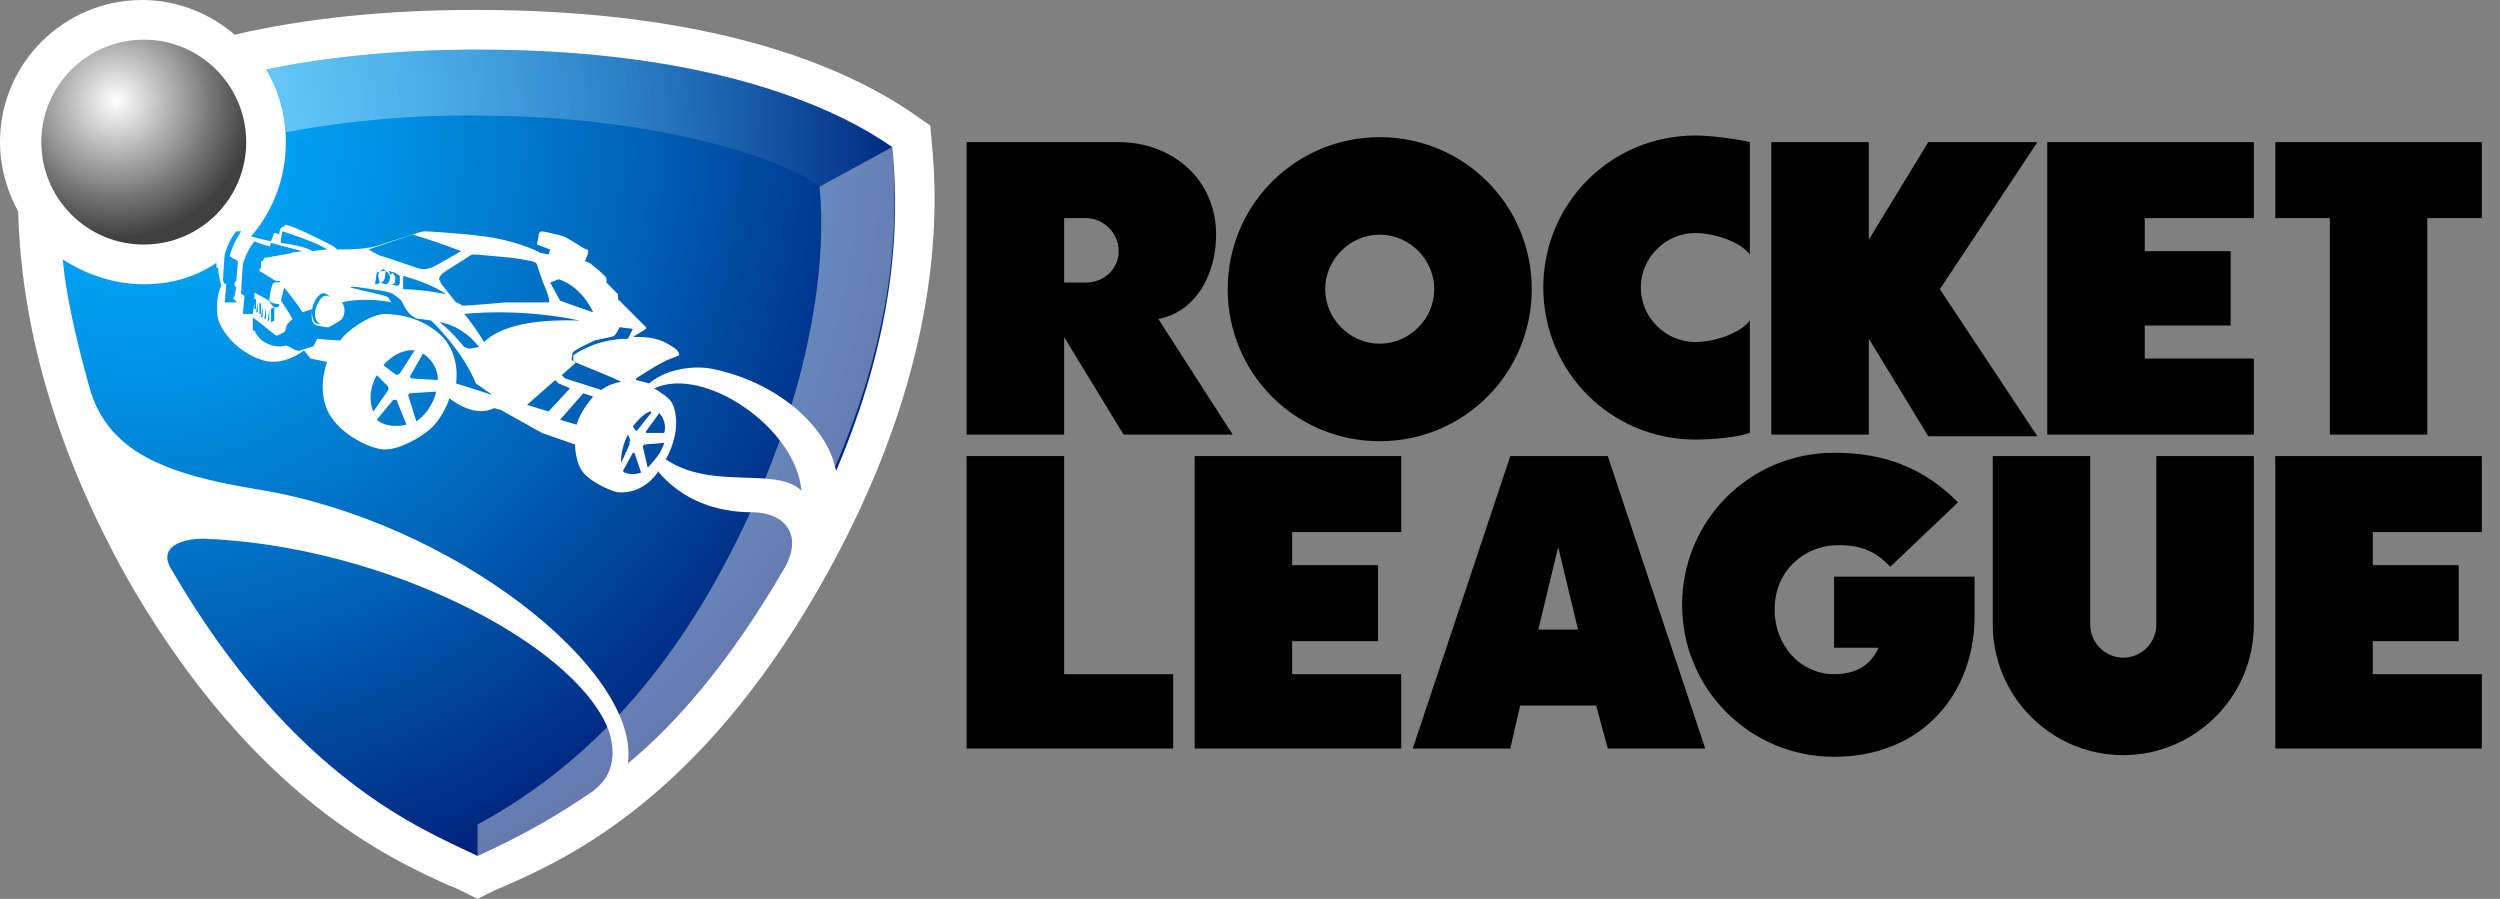 <svg width="89" height="32" viewBox="0 0 89 32" fill="none" xmlns="http://www.w3.org/2000/svg">
<rect x="0" y="0" width="89" height="32" fill="#808080" stroke="none"/>
<g clip-path="url(#clip0_314_6290)">
<path d="M15.646 11.472C15.646 11.472 16.411 11.53 17.058 12.354L16.705 12.413L16.529 12.354C16.529 12.354 15.999 11.707 15.646 11.472ZM14.47 15.119L14.117 14.236H13.999L13.411 14.942C13.823 15.295 14.47 15.119 14.47 15.119ZM19.881 9.942L19.587 10.06L19.94 10.707L21.117 11.119C20.646 10.119 19.881 9.942 19.881 9.942ZM16.529 11.177C16.881 11.589 17.234 12.177 17.234 12.177C17.823 11.589 19.058 11.354 20.646 11.413C18.411 10.942 16.529 11.177 16.529 11.177ZM14.352 10.295C14.352 10.295 14.999 10.295 15.881 10.472C15.293 10.06 14.352 9.824 14.352 9.824V10.295ZM19.764 13.53L18.764 14.413L19.529 14.648L20.293 13.824L19.881 13.648L19.764 13.53ZM13.117 8.883C13.117 8.883 13.528 9.119 13.587 9.119C13.646 9.119 14.47 9.413 14.823 9.53C15.117 9.648 15.293 9.53 15.352 9.53C15.411 9.53 16.411 8.942 16.411 8.942C15.528 8.589 14.705 8.354 14.705 8.354C14.646 8.354 13.117 8.883 13.117 8.883ZM19.117 9.413C19.058 9.295 18.94 9.295 18.234 9.177C17.587 9.119 16.999 9.06 16.881 9.06C16.764 9.06 16.705 9.119 16.705 9.119C16.705 9.119 16.352 9.354 16.058 9.53C15.764 9.707 15.705 9.766 15.646 9.883C15.587 9.942 15.764 10.177 15.764 10.177L16.234 10.766C16.293 10.766 16.47 10.883 16.47 10.883C16.47 10.883 17.411 10.824 17.999 10.766H19.529C19.587 10.766 19.529 10.53 19.411 10.236C19.293 10.001 19.117 9.413 19.117 9.413ZM13.528 10.06C13.528 10.06 13.587 10.06 13.705 10.119C13.823 10.119 13.881 10.001 13.881 9.883C13.881 9.707 13.705 9.648 13.705 9.648H13.587L13.411 9.707L13.352 10.119H13.411L13.528 10.06C13.47 9.942 13.47 9.883 13.47 9.766C13.47 9.707 13.587 9.589 13.646 9.589C13.646 9.589 13.764 9.589 13.705 9.824C13.705 10.06 13.528 10.06 13.528 10.06ZM23.47 14.707L22.999 15.354V15.413H23.646C23.764 15.001 23.47 14.707 23.47 14.707ZM11.705 11.648H11.587L11.293 11.589C10.999 11.53 11.117 11.001 11.117 11.001L10.764 11.119C10.646 10.883 10.117 10.236 10.117 10.236L9.999 10.707C10.058 10.766 10.352 11.236 10.411 11.354L10.234 11.53C10.234 11.53 10.176 11.648 10.176 11.707C10.176 11.766 10.117 11.824 10.117 11.824L9.881 11.942H9.823L8.999 11.295V11.766H9.058C9.117 11.883 9.234 12.119 9.528 12.236C9.764 12.354 10.058 12.354 10.176 12.295C10.293 12.354 10.352 12.354 10.411 12.413C10.646 12.53 10.705 12.472 10.705 12.472L11.058 12.354H11.117L11.175 12.295L11.293 12.06C11.293 12.06 11.881 12.119 12.117 12.119C12.352 11.766 13.117 11.236 13.646 11.177C14.176 11.177 15.058 11.295 15.764 12.001C16.411 12.707 16.234 13.648 16.234 13.648L17.529 14.06L16.94 13.648C16.47 12.472 15.352 11.413 15.352 11.413C15.352 11.413 15.058 11.354 14.881 11.354C14.705 11.295 14.587 11.177 14.587 11.177C14.587 11.177 14.528 11.119 14.411 10.942L14.293 10.707C14.293 10.707 14.176 10.589 13.999 10.472C13.823 10.354 13.176 10.295 12.823 10.236C12.47 10.177 12.47 10.236 12.47 10.236C13.47 10.472 13.764 10.53 13.823 10.589C13.823 10.589 13.881 10.707 13.94 10.766C13.117 10.589 12.352 10.707 12.176 10.766C12.293 10.942 12.293 11.177 12.176 11.354C12.058 11.472 11.705 11.648 11.705 11.648ZM22.881 15.883L23.058 16.648C23.058 16.648 23.234 16.471 23.411 16.236C23.587 16.001 23.646 15.766 23.646 15.766L22.94 15.824L22.881 15.883ZM8.705 10.53L8.646 11.177H8.999L9.058 10.766V11.001H9.117V10.648H9.058V10.413L9.587 10.707L9.646 10.824L9.764 10.942H9.881L9.94 10.883V10.824C9.587 10.824 9.587 10.648 9.587 10.648C9.587 10.648 9.646 10.236 9.705 10.119C9.764 10.001 9.999 10.06 9.999 10.06L9.94 10.001H9.823C9.705 9.942 9.352 9.707 9.234 9.648V9.589L9.293 9.53V9.295H9.352C9.352 9.236 9.411 9.236 9.411 9.177C9.528 9.177 10.411 9.001 10.411 9.001L9.587 8.824V8.766C9.352 8.707 9.176 8.648 9.058 8.589C8.764 8.942 8.646 9.413 8.646 9.413C8.646 9.413 8.587 10.236 8.587 10.354C8.528 10.472 8.705 10.53 8.705 10.53ZM22.529 15.177L22.646 15.354L22.705 15.295L23.175 14.707V14.648C22.94 14.648 22.529 15.177 22.529 15.177ZM21.117 14.119L20.764 14.001L19.94 14.942L20.529 15.119C20.646 14.648 21.117 14.119 21.117 14.119ZM22.352 15.472C22.058 16.06 22.117 16.471 22.117 16.471L22.411 15.824V15.707C22.47 15.707 22.411 15.589 22.352 15.472ZM22.058 11.648C22.058 11.648 21.94 11.883 21.881 11.942C21.823 12.001 21.411 12.06 21.175 12.119C20.94 12.236 20.529 12.413 20.411 12.53C20.352 12.589 20.352 12.766 20.352 12.824C20.352 12.824 20.47 12.883 20.529 12.883L19.999 13.354L20.117 13.472L21.411 13.883C21.705 13.648 22.117 13.589 22.117 13.589C21.881 13.472 20.881 13.06 20.587 12.942C20.587 12.942 20.411 12.883 20.411 12.824V12.648C20.411 12.648 21.175 12.06 22.352 12.06L22.529 11.707L22.058 11.648ZM22.823 16.824L22.587 16.119H22.529L22.176 16.766L22.234 16.824C22.529 16.942 22.823 16.824 22.823 16.824ZM13.94 10.119L14.117 10.177C14.117 10.177 14.234 10.177 14.234 10.06V9.824L14.058 9.707L13.823 9.648C13.881 9.707 13.881 9.766 13.881 9.766H13.94C13.94 9.707 13.999 9.707 13.999 9.766C13.999 9.766 14.117 9.824 14.058 10.001C14.117 10.06 13.999 10.119 13.94 10.119ZM13.411 13.354C12.999 14.119 13.293 14.648 13.293 14.648L13.823 13.883V13.766L13.411 13.354ZM9.587 8.824L10.293 9.001C10.352 9.001 10.764 8.942 10.764 8.942L9.646 8.648L9.587 8.824ZM9.999 8.648C10.94 8.766 11.117 8.942 11.117 8.942C11.117 8.942 11.47 8.883 11.646 8.883C11.352 8.648 10.058 8.236 10.058 8.236C10.058 8.236 9.999 8.413 9.999 8.648ZM11.411 10.472C11.234 10.589 11.058 10.942 11.117 11.236C11.176 11.53 11.234 11.53 11.411 11.53C11.117 11.413 11.176 10.942 11.411 10.648C11.587 10.413 11.764 10.589 11.764 10.589C11.764 10.589 11.587 10.354 11.411 10.472ZM7.234 19.177C6.47 19.177 5.587 19.471 6.117 20.295C10.47 27.766 15.058 29.53 16.999 30.471C17.881 30.06 19.293 29.413 20.999 28.236C21.999 27.589 21.881 26.589 21.646 25.942C20.411 22.883 13.646 19.413 7.234 19.177ZM31.764 5.236C29.999 4.001 25.646 1.766 16.999 1.766C13.999 1.766 11.47 2.06 9.47 2.472C9.94 3.236 10.176 4.119 10.176 5.06C10.176 6.354 9.705 7.53 8.94 8.413C9.117 8.472 9.352 8.53 9.646 8.589L9.764 8.295C9.764 8.295 9.881 8.295 9.94 8.354C9.94 8.06 10.117 8.06 10.117 8.06C10.117 8.06 10.117 8.001 10.176 8.001C10.47 8.06 11.293 8.472 11.646 8.648C11.999 8.824 11.999 8.883 11.999 8.883C11.999 8.883 12.823 8.883 13.058 8.824C13.293 8.824 13.705 8.648 14.293 8.472C14.881 8.295 14.999 8.236 15.117 8.236C15.234 8.236 16.293 8.295 17.234 8.413C18.176 8.53 19.058 8.883 19.234 9.001L19.529 9.06L19.587 8.883L19.117 8.707C19.117 8.707 19.176 8.413 19.176 8.354C19.176 8.295 19.234 8.236 19.293 8.236C19.352 8.236 19.881 8.354 20.058 8.413C20.234 8.472 20.823 8.883 20.881 8.883C20.94 8.883 20.94 8.942 20.94 8.942C20.94 9.06 20.823 9.295 20.823 9.295C20.823 9.295 20.999 9.354 21.058 9.413C21.117 9.472 21.293 9.589 21.47 9.766C21.646 9.883 21.587 10.06 21.587 10.06L21.999 10.472V10.648L22.999 11.648V11.707L22.529 12.001C22.529 12.001 23.176 11.942 23.646 12.177C24.117 12.413 24.176 12.53 24.176 12.648C24.058 12.707 23.881 12.766 23.881 12.766C23.529 12.883 22.646 13.472 22.646 13.472V13.53L23.117 13.648C23.646 13.177 24.587 13.001 25.293 13.119C27.705 13.589 29.352 15.177 29.705 16.53C29.705 16.589 29.764 16.707 29.764 16.766C32.176 11.119 31.94 7.06 31.764 5.236ZM23.293 13.824C23.352 13.883 23.411 13.883 23.47 13.942C23.823 14.177 23.999 14.295 24.058 14.824C24.117 15.236 23.999 15.824 23.705 16.354C25.352 17.471 27.646 16.589 28.529 17.471C28.352 15.236 25.058 13.001 23.293 13.824ZM9.764 10.942L9.646 11.001V11.472L9.764 11.413V10.942ZM26.764 18.236C25.529 18.236 24.293 17.824 23.411 16.766V16.824C22.881 17.53 22.293 17.53 22.058 17.53C21.823 17.53 21.058 17.177 20.764 16.824C20.47 16.471 20.47 15.824 20.47 15.824L19.293 15.413L17.823 14.589L17.587 14.53C17.117 14.766 16.529 14.589 15.999 14.177C15.94 14.413 15.646 15.001 15.293 15.295C14.94 15.589 14.234 16.001 13.705 16.001C13.176 16.001 11.999 15.413 11.646 14.589C11.293 13.766 11.646 12.883 11.646 12.883L11.058 12.766L10.823 12.472C10.823 12.472 10.117 13.06 9.352 12.824C8.587 12.589 7.94 11.942 7.764 11.354C7.646 10.766 7.823 10.236 7.881 10.177C7.764 9.766 7.764 9.53 7.764 9.53H7.705V9.354C6.94 9.883 6.058 10.119 5.117 10.119C4.058 10.119 3.058 9.766 2.234 9.236C2.352 10.53 2.705 12.06 3.176 13.766C3.823 16.119 5.94 16.883 9.117 17.413C16.117 18.53 22.823 23.883 22.352 27.177C24.117 25.707 25.999 23.53 27.881 20.295C28.646 19.06 27.94 18.236 26.764 18.236ZM8.058 10.119L7.999 10.766H8.411V10.707H8.352V10.648H8.293L8.352 10.53L8.411 10.236L8.352 10.177V10.06L8.411 10.001L8.47 9.295L8.176 9.119C8.293 8.648 8.587 8.236 8.587 8.236H8.411C8.117 8.589 7.999 9.06 7.999 9.06C7.999 9.06 7.94 9.824 7.94 9.942C7.94 10.119 8.058 10.119 8.058 10.119ZM14.528 14.06L14.823 15.001C15.411 14.589 15.528 13.942 15.528 13.942L14.587 14.001L14.528 14.06ZM15.058 12.589L14.587 13.413L14.646 13.472L15.587 13.53C15.587 12.883 15.058 12.589 15.058 12.589ZM9.176 10.766L9.117 11.119H9.176V10.766ZM13.646 13.001L14.117 13.354L14.234 13.295L14.764 12.472C14.117 12.413 13.646 13.001 13.646 13.001ZM9.293 10.824L9.234 10.766V11.177H9.293V10.824ZM9.47 10.942L9.411 11.354H9.47V10.942ZM9.587 11.001L9.528 11.413H9.587V11.001ZM9.352 10.883L9.293 11.295H9.352V10.883Z" fill="white"/>
<path d="M33.176 5.118L33.118 4.471L32.529 4.059C30.059 2.353 25.353 0.353 16.941 0.353C13.765 0.353 10.882 0.647 8.353 1.235C7.471 0.471 6.294 0 5.059 0C2.294 0 0 2.235 0 5.059C0 5.941 0.235 6.765 0.647 7.529C0.765 11.882 2.118 16.412 4.765 21C9.118 28.353 13.765 30.529 16 31.529C16.177 31.588 16.294 31.647 16.412 31.706L17 32L17.588 31.706C17.706 31.647 17.882 31.588 18 31.529C20.294 30.529 24.882 28.353 29.118 21C33.765 12.941 33.353 7.059 33.176 5.118Z" fill="white"/>
<path d="M15.646 11.472C15.646 11.472 16.411 11.53 17.058 12.354L16.705 12.413L16.529 12.354C16.529 12.354 15.999 11.707 15.646 11.472ZM14.47 15.119L14.117 14.236H13.999L13.411 14.942C13.823 15.295 14.47 15.119 14.47 15.119ZM19.881 9.942L19.587 10.06L19.94 10.707L21.117 11.119C20.646 10.119 19.881 9.942 19.881 9.942ZM16.529 11.177C16.881 11.589 17.234 12.177 17.234 12.177C17.823 11.589 19.058 11.354 20.646 11.413C18.411 10.942 16.529 11.177 16.529 11.177ZM14.352 10.295C14.352 10.295 14.999 10.295 15.881 10.472C15.293 10.06 14.352 9.824 14.352 9.824V10.295ZM19.764 13.53L18.764 14.413L19.529 14.648L20.293 13.824L19.881 13.648L19.764 13.53ZM13.117 8.883C13.117 8.883 13.528 9.119 13.587 9.119C13.646 9.119 14.47 9.413 14.823 9.53C15.117 9.648 15.293 9.53 15.352 9.53C15.411 9.53 16.411 8.942 16.411 8.942C15.528 8.589 14.705 8.354 14.705 8.354C14.646 8.354 13.117 8.883 13.117 8.883ZM19.117 9.413C19.058 9.295 18.94 9.295 18.234 9.177C17.587 9.119 16.999 9.06 16.881 9.06C16.764 9.06 16.705 9.119 16.705 9.119C16.705 9.119 16.352 9.354 16.058 9.53C15.764 9.707 15.705 9.766 15.646 9.883C15.587 9.942 15.764 10.177 15.764 10.177L16.234 10.766C16.293 10.766 16.47 10.883 16.47 10.883C16.47 10.883 17.411 10.824 17.999 10.766H19.529C19.587 10.766 19.529 10.53 19.411 10.236C19.293 10.001 19.117 9.413 19.117 9.413ZM13.528 10.06C13.528 10.06 13.587 10.06 13.705 10.119C13.823 10.119 13.881 10.001 13.881 9.883C13.881 9.707 13.705 9.648 13.705 9.648H13.587L13.411 9.707L13.352 10.119H13.411L13.528 10.06C13.47 9.942 13.47 9.883 13.47 9.766C13.47 9.707 13.587 9.589 13.646 9.589C13.646 9.589 13.764 9.589 13.705 9.824C13.705 10.06 13.528 10.06 13.528 10.06ZM23.47 14.707L22.999 15.354V15.413H23.646C23.764 15.001 23.47 14.707 23.47 14.707ZM11.705 11.648H11.587L11.293 11.589C10.999 11.53 11.117 11.001 11.117 11.001L10.764 11.119C10.646 10.883 10.117 10.236 10.117 10.236L9.999 10.707C10.058 10.766 10.352 11.236 10.411 11.354L10.234 11.53C10.234 11.53 10.176 11.648 10.176 11.707C10.176 11.766 10.117 11.824 10.117 11.824L9.881 11.942H9.823L8.999 11.295V11.766H9.058C9.117 11.883 9.234 12.119 9.528 12.236C9.764 12.354 10.058 12.354 10.176 12.295C10.293 12.354 10.352 12.354 10.411 12.413C10.646 12.53 10.705 12.472 10.705 12.472L11.058 12.354H11.117L11.175 12.295L11.293 12.06C11.293 12.06 11.881 12.119 12.117 12.119C12.352 11.766 13.117 11.236 13.646 11.177C14.176 11.177 15.058 11.295 15.764 12.001C16.411 12.707 16.234 13.648 16.234 13.648L17.529 14.06L16.94 13.648C16.47 12.472 15.352 11.413 15.352 11.413C15.352 11.413 15.058 11.354 14.881 11.354C14.705 11.295 14.587 11.177 14.587 11.177C14.587 11.177 14.528 11.119 14.411 10.942L14.293 10.707C14.293 10.707 14.176 10.589 13.999 10.472C13.823 10.354 13.176 10.295 12.823 10.236C12.47 10.177 12.47 10.236 12.47 10.236C13.47 10.472 13.764 10.53 13.823 10.589C13.823 10.589 13.881 10.707 13.94 10.766C13.117 10.589 12.352 10.707 12.176 10.766C12.293 10.942 12.293 11.177 12.176 11.354C12.058 11.472 11.705 11.648 11.705 11.648ZM22.881 15.883L23.058 16.648C23.058 16.648 23.234 16.471 23.411 16.236C23.587 16.001 23.646 15.766 23.646 15.766L22.94 15.824L22.881 15.883ZM8.705 10.53L8.646 11.177H8.999L9.058 10.766V11.001H9.117V10.648H9.058V10.413L9.587 10.707L9.646 10.824L9.764 10.942H9.881L9.94 10.883V10.824C9.587 10.824 9.587 10.648 9.587 10.648C9.587 10.648 9.646 10.236 9.705 10.119C9.764 10.001 9.999 10.06 9.999 10.06L9.94 10.001H9.823C9.705 9.942 9.352 9.707 9.234 9.648V9.589L9.293 9.53V9.295H9.352C9.352 9.236 9.411 9.236 9.411 9.177C9.528 9.177 10.411 9.001 10.411 9.001L9.587 8.824V8.766C9.352 8.707 9.176 8.648 9.058 8.589C8.764 8.942 8.646 9.413 8.646 9.413C8.646 9.413 8.587 10.236 8.587 10.354C8.528 10.472 8.705 10.53 8.705 10.53ZM22.529 15.177L22.646 15.354L22.705 15.295L23.175 14.707V14.648C22.94 14.648 22.529 15.177 22.529 15.177ZM21.117 14.119L20.764 14.001L19.94 14.942L20.529 15.119C20.646 14.648 21.117 14.119 21.117 14.119ZM22.352 15.472C22.058 16.06 22.117 16.471 22.117 16.471L22.411 15.824V15.707C22.47 15.707 22.411 15.589 22.352 15.472ZM22.058 11.648C22.058 11.648 21.94 11.883 21.881 11.942C21.823 12.001 21.411 12.06 21.175 12.119C20.94 12.236 20.529 12.413 20.411 12.53C20.352 12.589 20.352 12.766 20.352 12.824C20.352 12.824 20.47 12.883 20.529 12.883L19.999 13.354L20.117 13.472L21.411 13.883C21.705 13.648 22.117 13.589 22.117 13.589C21.881 13.472 20.881 13.06 20.587 12.942C20.587 12.942 20.411 12.883 20.411 12.824V12.648C20.411 12.648 21.175 12.06 22.352 12.06L22.529 11.707L22.058 11.648ZM22.823 16.824L22.587 16.119H22.529L22.176 16.766L22.234 16.824C22.529 16.942 22.823 16.824 22.823 16.824ZM13.94 10.119L14.117 10.177C14.117 10.177 14.234 10.177 14.234 10.06V9.824L14.058 9.707L13.823 9.648C13.881 9.707 13.881 9.766 13.881 9.766H13.94C13.94 9.707 13.999 9.707 13.999 9.766C13.999 9.766 14.117 9.824 14.058 10.001C14.117 10.06 13.999 10.119 13.94 10.119ZM13.411 13.354C12.999 14.119 13.293 14.648 13.293 14.648L13.823 13.883V13.766L13.411 13.354ZM9.587 8.824L10.293 9.001C10.352 9.001 10.764 8.942 10.764 8.942L9.646 8.648L9.587 8.824ZM9.999 8.648C10.94 8.766 11.117 8.942 11.117 8.942C11.117 8.942 11.47 8.883 11.646 8.883C11.352 8.648 10.058 8.236 10.058 8.236C10.058 8.236 9.999 8.413 9.999 8.648ZM11.411 10.472C11.234 10.589 11.058 10.942 11.117 11.236C11.176 11.53 11.234 11.53 11.411 11.53C11.117 11.413 11.176 10.942 11.411 10.648C11.587 10.413 11.764 10.589 11.764 10.589C11.764 10.589 11.587 10.354 11.411 10.472ZM7.234 19.177C6.47 19.177 5.587 19.471 6.117 20.295C10.47 27.766 15.058 29.53 16.999 30.471C17.881 30.06 19.293 29.413 20.999 28.236C21.999 27.589 21.881 26.589 21.646 25.942C20.411 22.883 13.646 19.413 7.234 19.177ZM31.764 5.236C29.999 4.001 25.646 1.766 16.999 1.766C13.999 1.766 11.47 2.06 9.47 2.472C9.94 3.236 10.176 4.119 10.176 5.06C10.176 6.354 9.705 7.53 8.94 8.413C9.117 8.472 9.352 8.53 9.646 8.589L9.764 8.295C9.764 8.295 9.881 8.295 9.94 8.354C9.94 8.06 10.117 8.06 10.117 8.06C10.117 8.06 10.117 8.001 10.176 8.001C10.47 8.06 11.293 8.472 11.646 8.648C11.999 8.824 11.999 8.883 11.999 8.883C11.999 8.883 12.823 8.883 13.058 8.824C13.293 8.824 13.705 8.648 14.293 8.472C14.881 8.295 14.999 8.236 15.117 8.236C15.234 8.236 16.293 8.295 17.234 8.413C18.176 8.53 19.058 8.883 19.234 9.001L19.529 9.06L19.587 8.883L19.117 8.707C19.117 8.707 19.176 8.413 19.176 8.354C19.176 8.295 19.234 8.236 19.293 8.236C19.352 8.236 19.881 8.354 20.058 8.413C20.234 8.472 20.823 8.883 20.881 8.883C20.94 8.883 20.94 8.942 20.94 8.942C20.94 9.06 20.823 9.295 20.823 9.295C20.823 9.295 20.999 9.354 21.058 9.413C21.117 9.472 21.293 9.589 21.47 9.766C21.646 9.883 21.587 10.06 21.587 10.06L21.999 10.472V10.648L22.999 11.648V11.707L22.529 12.001C22.529 12.001 23.176 11.942 23.646 12.177C24.117 12.413 24.176 12.53 24.176 12.648C24.058 12.707 23.881 12.766 23.881 12.766C23.529 12.883 22.646 13.472 22.646 13.472V13.53L23.117 13.648C23.646 13.177 24.587 13.001 25.293 13.119C27.705 13.589 29.352 15.177 29.705 16.53C29.705 16.589 29.764 16.707 29.764 16.766C32.176 11.119 31.94 7.06 31.764 5.236ZM23.293 13.824C23.352 13.883 23.411 13.883 23.47 13.942C23.823 14.177 23.999 14.295 24.058 14.824C24.117 15.236 23.999 15.824 23.705 16.354C25.352 17.471 27.646 16.589 28.529 17.471C28.352 15.236 25.058 13.001 23.293 13.824ZM9.764 10.942L9.646 11.001V11.472L9.764 11.413V10.942ZM26.764 18.236C25.529 18.236 24.293 17.824 23.411 16.766V16.824C22.881 17.53 22.293 17.53 22.058 17.53C21.823 17.53 21.058 17.177 20.764 16.824C20.47 16.471 20.47 15.824 20.47 15.824L19.293 15.413L17.823 14.589L17.587 14.53C17.117 14.766 16.529 14.589 15.999 14.177C15.94 14.413 15.646 15.001 15.293 15.295C14.94 15.589 14.234 16.001 13.705 16.001C13.176 16.001 11.999 15.413 11.646 14.589C11.293 13.766 11.646 12.883 11.646 12.883L11.058 12.766L10.823 12.472C10.823 12.472 10.117 13.06 9.352 12.824C8.587 12.589 7.94 11.942 7.764 11.354C7.646 10.766 7.823 10.236 7.881 10.177C7.764 9.766 7.764 9.53 7.764 9.53H7.705V9.354C6.94 9.883 6.058 10.119 5.117 10.119C4.058 10.119 3.058 9.766 2.234 9.236C2.352 10.53 2.705 12.06 3.176 13.766C3.823 16.119 5.94 16.883 9.117 17.413C16.117 18.53 22.823 23.883 22.352 27.177C24.117 25.707 25.999 23.53 27.881 20.295C28.646 19.06 27.94 18.236 26.764 18.236ZM8.058 10.119L7.999 10.766H8.411V10.707H8.352V10.648H8.293L8.352 10.53L8.411 10.236L8.352 10.177V10.06L8.411 10.001L8.47 9.295L8.176 9.119C8.293 8.648 8.587 8.236 8.587 8.236H8.411C8.117 8.589 7.999 9.06 7.999 9.06C7.999 9.06 7.94 9.824 7.94 9.942C7.94 10.119 8.058 10.119 8.058 10.119ZM14.528 14.06L14.823 15.001C15.411 14.589 15.528 13.942 15.528 13.942L14.587 14.001L14.528 14.06ZM15.058 12.589L14.587 13.413L14.646 13.472L15.587 13.53C15.587 12.883 15.058 12.589 15.058 12.589ZM9.176 10.766L9.117 11.119H9.176V10.766ZM13.646 13.001L14.117 13.354L14.234 13.295L14.764 12.472C14.117 12.413 13.646 13.001 13.646 13.001ZM9.293 10.824L9.234 10.766V11.177H9.293V10.824ZM9.47 10.942L9.411 11.354H9.47V10.942ZM9.587 11.001L9.528 11.413H9.587V11.001ZM9.352 10.883L9.293 11.295H9.352V10.883Z" fill="url(#paint0_radial_314_6290)"/>
<path opacity="0.4" d="M31.765 5.234C31.941 7.411 32.235 12.764 27.882 20.293C23.588 27.764 18.941 29.529 17 30.47V29.352C20.588 27.411 23.706 24.293 26.177 19.352C29.059 13.646 29.412 8.999 29.177 6.646L31.765 5.234Z" fill="white"/>
<path opacity="0.4" d="M31.765 5.236C30 4.001 25.647 1.766 17 1.766C14 1.766 11.471 2.06 9.471 2.472C9.882 3.119 10.118 3.883 10.177 4.707C12.412 4.295 14.824 4.06 17.412 4.119C22.941 4.177 27.412 5.413 29.235 6.648L31.765 5.236Z" fill="url(#paint1_linear_314_6290)"/>
<path d="M5.118 8.706C7.132 8.706 8.765 7.073 8.765 5.059C8.765 3.045 7.132 1.412 5.118 1.412C3.104 1.412 1.471 3.045 1.471 5.059C1.471 7.073 3.104 8.706 5.118 8.706Z" fill="url(#paint2_radial_314_6290)"/>
<path d="M66.53 15.471H63.059V5.06H66.53V8.53L68.647 5.06H72.53L69.059 10.295L72.53 15.53H68.647L66.53 12.059V15.471ZM86.412 7.765H88.353V5.06H81V7.765H82.942V15.471H86.412V7.765ZM80.236 12.765H76.353V11.589H79.412V8.942H76.353V7.765H80.236V5.06H72.883V15.471H80.236V12.765ZM41.765 24.001H37.883V16.236H34.412V26.648H41.765V24.001ZM49.883 24.001H46V22.824H49.059V20.118H46V18.942H49.883V16.236H42.53V26.648H49.883V24.001ZM88.353 24.001H84.471V22.824H87.53V20.118H84.471V18.942H88.353V16.236H81V26.648H88.353V24.001ZM54.53 10.295C54.53 13.295 52.118 15.707 49.118 15.707C46.118 15.707 43.706 13.295 43.706 10.295C43.706 7.295 46.118 4.883 49.118 4.883C52.118 4.883 54.53 7.295 54.53 10.295ZM51.059 10.295C51.059 9.236 50.177 8.354 49.118 8.354C48.059 8.354 47.177 9.236 47.177 10.295C47.177 11.354 48.059 12.236 49.118 12.236C50.177 12.236 51.059 11.354 51.059 10.295ZM76.765 22.236C76.765 22.883 76.236 23.413 75.589 23.413C74.942 23.413 74.412 22.883 74.412 22.236V16.236H70.942V22.236C70.942 24.765 73 26.883 75.589 26.883C78.118 26.883 80.236 24.824 80.236 22.236V16.236H76.765V22.236ZM62.294 11.412C61.941 11.883 61 12.177 60.353 12.177C59.294 12.177 58.412 11.295 58.412 10.236C58.412 9.177 59.294 8.295 60.353 8.295C61 8.295 61.941 8.589 62.294 9.06V5.06C61.824 4.942 60.883 4.824 60.353 4.824C57.353 4.824 54.941 7.236 54.941 10.236C54.941 13.236 57.353 15.648 60.353 15.648C60.883 15.648 61.765 15.589 62.294 15.412V11.412ZM43.294 8.354C43.294 9.824 42.53 11.118 41.236 11.354L43.883 15.471H40L37.883 12.001V15.471H34.412V5.06H39.824C41.765 5.06 43.294 6.412 43.294 8.354ZM39.824 8.942C39.824 8.295 39.294 7.765 38.647 7.765H37.883V10.059H38.647C39.294 10.059 39.824 9.589 39.824 8.942ZM56.824 25.118H54.118L53.765 26.648H50.294L53.765 16.236H57.236L60.706 26.648H57.236L56.824 25.118ZM56.177 22.413L55.471 19.471L54.765 22.413H56.177ZM70.294 20.53H65.294V23.059H66.883C66.706 23.413 66.353 24.001 65.294 24.001C64.118 24.001 63.177 23.001 63.177 21.707C63.177 20.295 64.236 19.471 65.294 19.413C66.471 19.354 66.942 19.824 67.294 20.177L69.706 17.883C68.53 16.707 67.177 16.118 65.294 16.118C62.294 16.118 59.883 18.53 59.883 21.53C59.883 24.53 62.294 26.942 65.294 26.942C68.412 26.942 70.294 24.707 70.294 21.942V20.53Z" fill="black"/>
</g>
<defs>
<radialGradient id="paint0_radial_314_6290" cx="0" cy="0" r="1" gradientUnits="userSpaceOnUse" gradientTransform="translate(5.015 4.964) scale(28.104 28.104)">
<stop stop-color="#00AEFF"/>
<stop offset="0.131" stop-color="#00A5F7"/>
<stop offset="0.345" stop-color="#008DE0"/>
<stop offset="0.616" stop-color="#0065BA"/>
<stop offset="0.928" stop-color="#002F87"/>
<stop offset="1" stop-color="#00217A"/>
</radialGradient>
<linearGradient id="paint1_linear_314_6290" x1="9.471" y1="4.207" x2="31.802" y2="4.207" gradientUnits="userSpaceOnUse">
<stop stop-color="white"/>
<stop offset="1" stop-color="white" stop-opacity="0"/>
</linearGradient>
<radialGradient id="paint2_radial_314_6290" cx="0" cy="0" r="1" gradientUnits="userSpaceOnUse" gradientTransform="translate(4.135 3.589) scale(4.874)">
<stop stop-color="white"/>
<stop offset="0.679" stop-color="#7A7A7A"/>
<stop offset="1" stop-color="#404040"/>
</radialGradient>
<clipPath id="clip0_314_6290">
<rect width="88.353" height="32" fill="white"/>
</clipPath>
</defs>
</svg>
